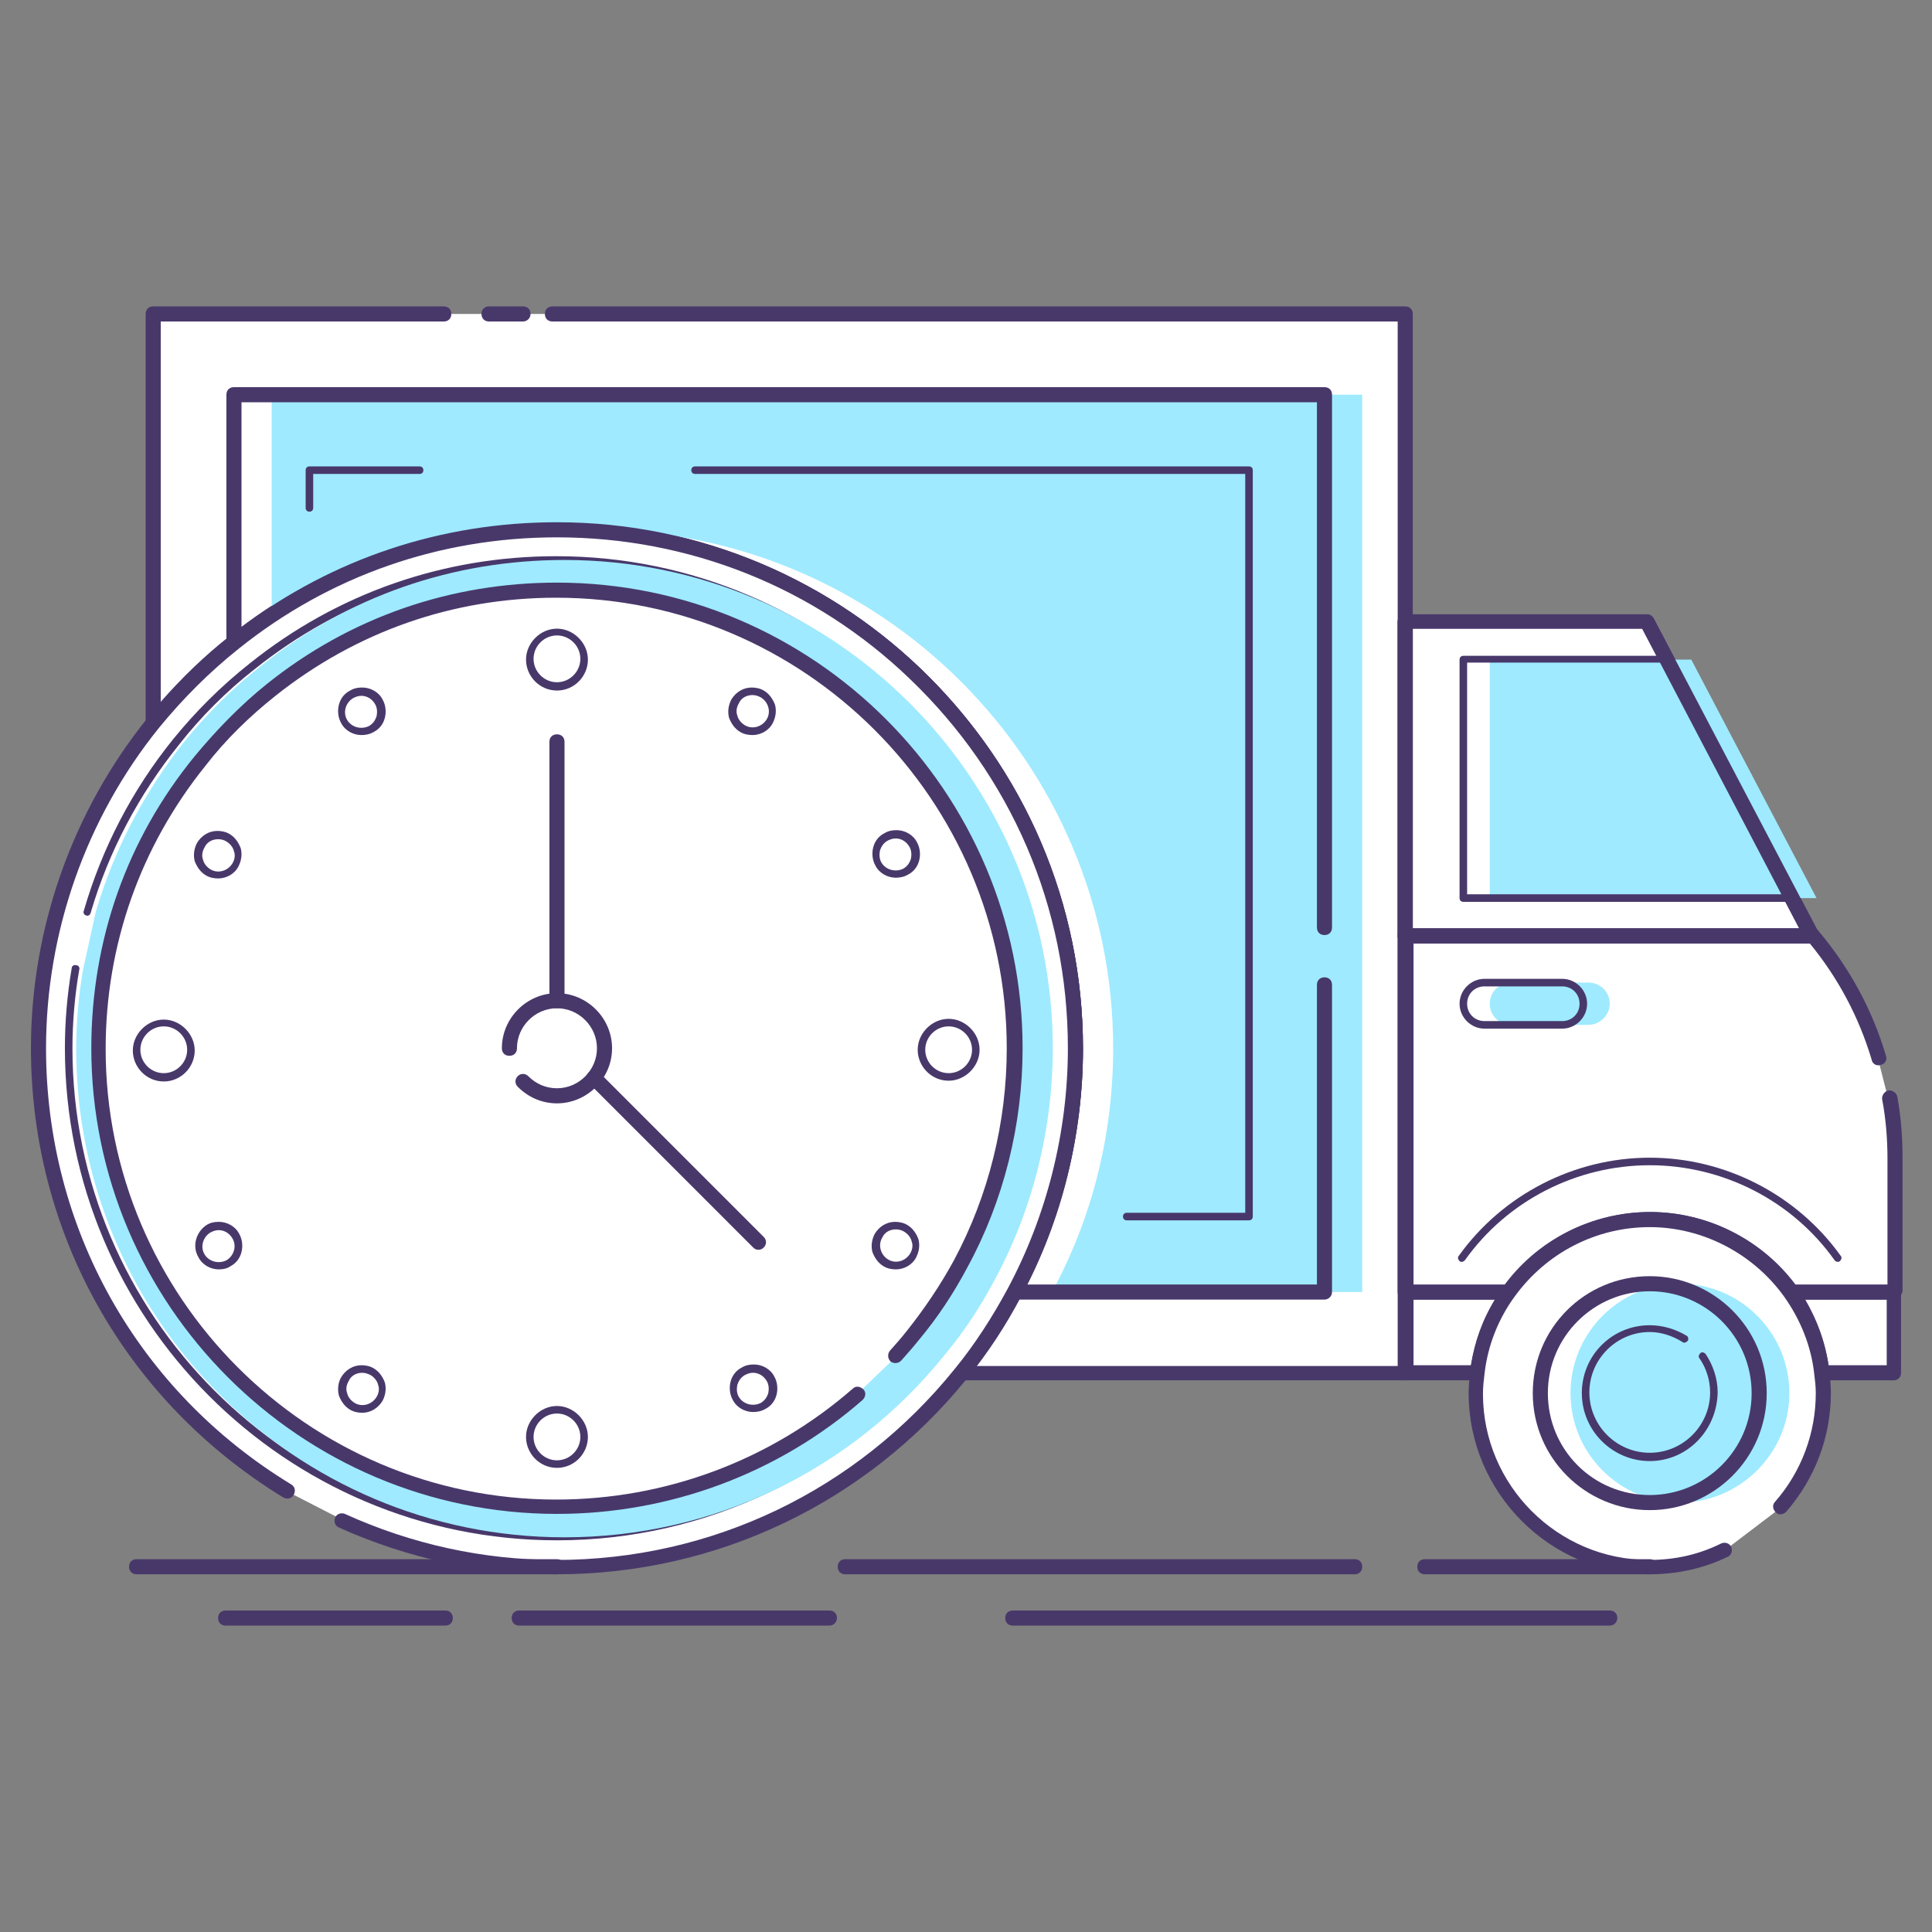 <svg xmlns="http://www.w3.org/2000/svg" id="Layer_1" x="0" y="0" enable-background="new 0 0 256 256" version="1.1" viewBox="0 0 256 256" xml:space="preserve"><rect x="0" y="0" width="256" height="256" fill="#808080" stroke="none"/><style>.st0{fill:#FFFFFF;}
	.st1{fill:#48386A;}
	.st2{fill:#9FEAFF;}</style><path d="M250.9 171.2v10.7h-9.5c-.5-4-1.9-7.6-4.2-10.7h13.7z" class="st0"/><path d="M250.9 182.9h-9.5c-.5 0-.9-.4-1-.9-.4-3.7-1.8-7.2-4-10.3-.2-.3-.2-.7-.1-1 .2-.3.5-.5.9-.5h13.7c.6 0 1 .4 1 1v10.7c0 .6-.4 1-1 1zm-8.6-2h7.7v-8.7h-10.8c1.5 2.7 2.6 5.7 3.1 8.7z" class="st1"/><path d="M73.3 41.6h113V182h-58.9c2.7-3.3 5.1-6.9 7.1-10.7 5.2-9.6 8.1-20.6 8.1-32.3 0-37.9-30.8-68.7-68.7-68.7-16.2 0-31 5.6-42.8 14.9-4 3.1-7.6 6.7-10.7 10.7V41.6h52.9z" class="st0"/><path d="M186.2 182.9h-58.9c-.4 0-.7-.2-.9-.6s-.1-.8.1-1.1c2.7-3.3 5-6.9 7-10.6 5.2-9.7 8-20.8 8-31.9 0-37.3-30.4-67.7-67.7-67.7-15.5 0-30.1 5.1-42.1 14.7-3.9 3.1-7.4 6.6-10.6 10.5-.3.3-.7.5-1.1.3-.4-.1-.7-.5-.7-.9v-54c0-.6.4-1 1-1h38.5c.6 0 1 .4 1 1s-.4 1-1 1H21.3V93c2.8-3.2 5.8-6.1 9.1-8.7 12.4-9.9 27.4-15.1 43.4-15.1 38.4 0 69.7 31.3 69.7 69.7 0 11.4-2.8 22.8-8.2 32.8-1.7 3.2-3.7 6.3-5.9 9.3h55.8V42.6h-112c-.6 0-1-.4-1-1s.4-1 1-1h113c.6 0 1 .4 1 1V182c0 .5-.4.9-1 .9z" class="st1"/><path d="M69.3 42.6h-4.5c-.6 0-1-.4-1-1s.4-1 1-1h4.5c.6 0 1 .4 1 1s-.5 1-1 1z" class="st1"/><path d="M186.2 171.2h13.7c-2.2 3.1-3.7 6.7-4.2 10.7h-9.5v-10.7z" class="st0"/><path d="M195.8 182.9h-9.5c-.6 0-1-.4-1-1v-10.7c0-.6.4-1 1-1H200c.4 0 .7.2.9.5.2.3.1.7-.1 1-2.2 3-3.6 6.6-4 10.3-.1.6-.5.9-1 .9zm-8.6-2h7.7c.5-3.1 1.5-6 3.2-8.7h-10.8v8.7z" class="st1"/><path d="M250.2 145.6c.5 2.6.7 5.4.7 8.1v17.6h-13.7c-4.2-5.8-11-9.6-18.7-9.6-7.7 0-14.5 3.8-18.7 9.6h-13.7V124h54c4 4.8 6.9 10.3 8.7 16.1l1.4 5.5z" class="st0"/><path d="M250.9 172.2h-13.7c-.3 0-.6-.2-.8-.4-4.1-5.7-10.8-9.2-17.8-9.2-7.1 0-13.7 3.4-17.9 9.2-.2.3-.5.4-.8.4h-13.7c-.6 0-1-.4-1-1V124c0-.6.4-1 1-1h54c.3 0 .6.1.8.4 4.1 4.9 7.1 10.4 8.9 16.5.2.5-.1 1.1-.7 1.2-.5.2-1.1-.1-1.2-.7-1.7-5.7-4.5-10.9-8.2-15.4h-52.5v45.2h12.2c4.5-6 11.6-9.6 19.2-9.6 7.5 0 14.7 3.6 19.2 9.6h12.2v-16.6c0-2.6-.2-5.3-.7-7.9-.1-.5.3-1.1.8-1.2.5-.1 1.1.3 1.2.8.5 2.7.7 5.5.7 8.2v17.6c-.2.7-.6 1.1-1.2 1.1z" class="st1"/><path d="M240 124 186.2 124 186.2 82.4 218.2 82.4z" class="st0"/><path d="M240 125h-53.8c-.6 0-1-.4-1-1V82.4c0-.6.4-1 1-1h32c.4 0 .7.2.9.5l21.9 41.7c.2.3.2.7 0 1-.3.2-.6.4-1 .4zm-52.8-2h51.2l-20.8-39.7h-30.4V123z" class="st1"/><path d="M180.5 130.5v40.7h-41.1c5.2-9.6 8.1-20.6 8.1-32.3 0-37.9-30.8-68.7-68.7-68.7-16.2 0-31 5.6-42.8 14.9V52.3h144.5V130.5z" class="st2"/><path d="M175.5 172.2h-41.1c-.4 0-.7-.2-.9-.5s-.2-.7 0-1c5.2-9.7 8-20.8 8-31.9 0-37.3-30.4-67.7-67.7-67.7-15.5 0-30.1 5.1-42.1 14.7-.3.2-.7.3-1.1.1-.3-.2-.6-.5-.6-.9V52.3c0-.6.4-1 1-1h144.5c.6 0 1 .4 1 1v70.6c0 .6-.4 1-1 1s-1-.4-1-1V53.3H32v29.8C44.1 74 58.5 69.2 73.8 69.2c38.4 0 69.7 31.3 69.7 69.7 0 10.9-2.6 21.7-7.4 31.3h38.4v-39.7c0-.6.4-1 1-1s1 .4 1 1v40.7c0 .6-.5 1-1 1z" class="st1"/><path d="M165.5 161.7h-16.2c-.3 0-.5-.2-.5-.5s.2-.5.5-.5H165V62.8H92.1c-.3 0-.5-.2-.5-.5s.2-.5.5-.5h73.4c.3 0 .5.2.5.5v98.9c0 .3-.2.5-.5.5zM41 67.8c-.3 0-.5-.2-.5-.5v-5c0-.3.2-.5.5-.5h14.6c.3 0 .5.2.5.5s-.2.5-.5.5H41.5v4.5c0 .3-.2.5-.5.5z" class="st1"/><path d="M228.7 205.3c-3 1.5-6.5 2.3-10.1 2.3-12.7 0-23-10.3-23-23 0-.9.1-1.8.2-2.7.5-4 1.9-7.6 4.2-10.7 4.2-5.8 11-9.6 18.7-9.6 7.7 0 14.5 3.8 18.7 9.6 2.2 3.1 3.7 6.7 4.2 10.7.1.9.2 1.8.2 2.7 0 5.8-2.1 11-5.6 15l-7.5 5.7z" class="st0"/><path d="M218.6 208.6c-13.2 0-24-10.8-24-24 0-.9.1-1.9.2-2.8.5-4 2-7.9 4.3-11.2 4.5-6.3 11.8-10 19.5-10 7.7 0 15 3.7 19.5 10 2.4 3.3 3.9 7.2 4.3 11.2.1.9.2 1.8.2 2.8 0 5.8-2.1 11.3-5.9 15.7-.4.4-1 .5-1.4.1-.4-.4-.5-1-.1-1.4 3.5-4 5.4-9.1 5.4-14.4 0-.9-.1-1.7-.2-2.5-.4-3.7-1.8-7.2-4-10.3-4.1-5.7-10.8-9.2-17.8-9.2-7.1 0-13.7 3.4-17.9 9.2-2.2 3-3.6 6.6-4 10.3-.1.8-.2 1.7-.2 2.6 0 12.1 9.9 22 22 22 3.4 0 6.6-.7 9.6-2.2.5-.2 1.1 0 1.3.5.2.5 0 1.1-.5 1.3-3.1 1.5-6.6 2.3-10.3 2.3z" class="st1"/><path d="M197.4 119 197.4 87.4 224.1 87.4 240.7 119z" class="st2"/><path d="M222.6 199.1c-8 0-14.5-6.5-14.5-14.5s6.5-14.5 14.5-14.5 14.5 6.5 14.5 14.5-6.6 14.5-14.5 14.5zM210.5 135.8h-10.3c-1.5 0-2.8-1.2-2.8-2.8 0-1.5 1.2-2.8 2.8-2.8h10.3c1.5 0 2.8 1.2 2.8 2.8 0 1.5-1.3 2.8-2.8 2.8z" class="st2"/><path d="M243.5 167.2c-.2 0-.3-.1-.4-.2-5.6-7.9-14.8-12.6-24.5-12.6s-18.9 4.7-24.5 12.6c-.2.2-.5.3-.7.1-.2-.2-.3-.5-.1-.7 5.8-8.1 15.3-13 25.3-13s19.5 4.9 25.3 13c.2.2.1.5-.1.7-.1.1-.2.1-.3.1zM218.6 200.1c-8.5 0-15.5-6.9-15.5-15.5s6.9-15.5 15.5-15.5c8.5 0 15.5 6.9 15.5 15.5s-7 15.5-15.5 15.5zm0-29c-7.4 0-13.5 6-13.5 13.5s6 13.5 13.5 13.5c7.4 0 13.5-6 13.5-13.5s-6.1-13.5-13.5-13.5z" class="st1"/><path d="M218.6 193.6c-4.9 0-9-4-9-9s4-9 9-9c1.7 0 3.4.5 4.9 1.4.2.1.3.5.1.7s-.5.3-.7.1c-1.3-.8-2.8-1.3-4.3-1.3-4.4 0-8 3.6-8 8s3.6 8 8 8 8-3.6 8-8c0-1.6-.5-3.2-1.4-4.5-.2-.2-.1-.5.1-.7.2-.2.5-.1.7.1 1 1.5 1.6 3.3 1.6 5.1-.1 5.1-4.1 9.1-9 9.1zM207 136.3h-10.3c-1.8 0-3.3-1.5-3.3-3.3s1.5-3.3 3.3-3.3H207c1.8 0 3.3 1.5 3.3 3.3s-1.5 3.3-3.3 3.3zm-10.3-5.6c-1.3 0-2.3 1-2.3 2.3s1 2.3 2.3 2.3H207c1.3 0 2.3-1 2.3-2.3s-1-2.3-2.3-2.3h-10.3z" class="st1"/><path d="M38 197.6c-19.8-12.1-32.9-33.8-32.9-58.7 0-16.3 5.7-31.3 15.2-43.1 3.2-3.9 6.8-7.5 10.7-10.7 11.7-9.3 26.6-14.9 42.8-14.9 18.4 0 35.1 7.2 47.4 19 13.1 12.5 21.3 30.2 21.3 49.7 0 11.7-2.9 22.7-8.1 32.3-2 3.8-4.4 7.4-7.1 10.7-12.6 15.6-31.9 25.6-53.5 25.6-10.1 0-19.8-2.2-28.4-6.1l-7.4-3.8z" class="st0"/><path d="M73.8 208.6c-10.1 0-19.8-2.1-28.9-6.2-.5-.2-.7-.8-.5-1.3.2-.5.8-.7 1.3-.5 8.8 4 18.3 6.1 28 6.1 20.6 0 39.8-9.2 52.8-25.3 2.7-3.3 5-6.9 7-10.6 5.2-9.7 8-20.8 8-31.9 0-18.7-7.5-36.1-21-49-12.6-12.1-29.2-18.7-46.7-18.7-15.5 0-30.1 5.1-42.1 14.7-3.9 3.1-7.4 6.6-10.6 10.5-9.7 12-15 27.1-15 42.5 0 23.8 12.1 45.4 32.5 57.8.5.3.6.9.3 1.4s-.9.6-1.4.3c-20.9-12.8-33.4-35-33.4-59.5 0-15.9 5.5-31.4 15.4-43.7 3.2-4 6.9-7.6 10.9-10.8 12.4-9.9 27.4-15.1 43.4-15.1 18 0 35.1 6.8 48.1 19.2 13.9 13.3 21.6 31.2 21.6 50.5 0 11.4-2.8 22.8-8.2 32.8-2 3.8-4.4 7.5-7.2 10.9-13.3 16.4-33.1 25.9-54.3 25.9z" class="st1"/><path d="M73.8 204.1c-36 0-65.2-29.3-65.2-65.2 0-3.5.3-7.1.9-10.6 0-.3.3-.5.6-.4.3 0 .5.3.4.6-.6 3.4-.9 7-.9 10.4 0 35.4 28.8 64.2 64.2 64.2 19.5 0 37.8-8.7 50-24 2.5-3.1 4.8-6.5 6.6-10 4.9-9.2 7.5-19.7 7.5-30.2 0-35.4-28.8-64.2-64.2-64.2-14.7 0-28.5 4.8-40 14-3.7 2.9-7.1 6.3-10 10-5.3 6.6-9.3 14.1-11.7 22.3-.1.3-.4.4-.6.3-.3-.1-.4-.4-.3-.6 2.4-8.3 6.4-16 11.8-22.7 3-3.7 6.4-7.1 10.2-10.1 11.6-9.3 25.7-14.2 40.6-14.2 36 0 65.2 29.2 65.2 65.2 0 10.7-2.7 21.3-7.7 30.7-1.9 3.6-4.2 7-6.7 10.2-12.4 15.4-30.9 24.3-50.7 24.3z" class="st1"/><path d="M12.7 120.8c2.4-8.2 6.4-15.8 11.7-22.5 3-3.7 6.4-7.1 10.1-10C46.1 79 60 74.2 74.8 74.2c35.7 0 64.7 29 64.7 64.7 0 10.6-2.6 21.2-7.6 30.5-1.9 3.6-4.1 7-6.7 10.1-12.4 15.4-30.7 24.2-50.4 24.2-35.7 0-64.7-29-64.7-64.7 0-3.5.3-7 .9-10.5l1.7-7.7z" class="st2"/><path d="M113.7 184.6c-11 9.6-25.1 15-39.9 15-33.5 0-60.7-27.2-60.7-60.7 0-14 4.6-27.2 13.4-38.1 2.8-3.5 6-6.7 9.5-9.4 10.8-8.6 23.9-13.2 37.8-13.2 33.5 0 60.7 27.2 60.7 60.7 0 10-2.5 19.8-7.1 28.6-1.8 3.3-3.9 6.5-6.3 9.5-.8 1-1.6 1.9-2.4 2.8l-5 4.8z" class="st0"/><path d="M73.8 200.6c-34 0-61.7-27.7-61.7-61.7 0-14.3 4.7-27.7 13.7-38.7 2.9-3.5 6.1-6.8 9.6-9.6 11-8.8 24.3-13.4 38.4-13.4 34 0 61.7 27.7 61.7 61.7 0 10.1-2.5 20.2-7.3 29-1.8 3.4-3.9 6.6-6.4 9.6-.8 1-1.6 1.9-2.4 2.8-.4.4-1 .4-1.4.1-.4-.4-.4-1-.1-1.4.8-.9 1.6-1.8 2.3-2.7 2.3-2.9 4.4-6 6.2-9.3 4.6-8.6 7-18.3 7-28.1 0-32.9-26.8-59.7-59.7-59.7-13.7 0-26.5 4.5-37.2 13-3.4 2.7-6.6 5.8-9.3 9.3C18.6 112.2 14 125.2 14 139c0 32.9 26.8 59.7 59.7 59.7 14.5 0 28.4-5.2 39.3-14.7.4-.4 1-.3 1.4.1.4.4.3 1-.1 1.4-11.1 9.7-25.5 15.1-40.5 15.1z" class="st1"/><path d="M73.8 91.5c-2.3 0-4.1-1.9-4.1-4.1s1.9-4.1 4.1-4.1 4.1 1.9 4.1 4.1-1.8 4.1-4.1 4.1zm0-7.3c-1.7 0-3.1 1.4-3.1 3.1s1.4 3.1 3.1 3.1 3.1-1.4 3.1-3.1-1.4-3.1-3.1-3.1zM73.8 194.5c-2.3 0-4.1-1.9-4.1-4.1s1.9-4.1 4.1-4.1 4.1 1.9 4.1 4.1-1.8 4.1-4.1 4.1zm0-7.2c-1.7 0-3.1 1.4-3.1 3.1s1.4 3.1 3.1 3.1 3.1-1.4 3.1-3.1-1.4-3.1-3.1-3.1zM125.7 143.2c-2.3 0-4.1-1.9-4.1-4.1s1.9-4.1 4.1-4.1 4.1 1.9 4.1 4.1-1.9 4.1-4.1 4.1zm0-7.2c-1.7 0-3.1 1.4-3.1 3.1s1.4 3.1 3.1 3.1 3.1-1.4 3.1-3.1-1.4-3.1-3.1-3.1zM73.8 146.2c-2 0-3.8-.8-5.2-2.2-.4-.4-.4-1 0-1.4.4-.4 1-.4 1.4 0 1 1 2.3 1.6 3.8 1.6 2.9 0 5.3-2.4 5.3-5.3s-2.4-5.3-5.3-5.3-5.3 2.4-5.3 5.3c0 .6-.4 1-1 1s-1-.4-1-1c0-4 3.3-7.3 7.3-7.3s7.3 3.3 7.3 7.3-3.3 7.3-7.3 7.3zM21.7 143.3c-2.3 0-4.1-1.9-4.1-4.1s1.9-4.1 4.1-4.1 4.1 1.9 4.1 4.1-1.8 4.1-4.1 4.1zm0-7.3c-1.7 0-3.1 1.4-3.1 3.1s1.4 3.1 3.1 3.1 3.1-1.4 3.1-3.1-1.4-3.1-3.1-3.1z" class="st1"/><path d="M73.8 133.6c-.6 0-1-.4-1-1V98.3c0-.6.4-1 1-1s1 .4 1 1v34.2c0 .6-.5 1.1-1 1.1zM100.5 165.6c-.3 0-.5-.1-.7-.3L78 143.5c-.4-.4-.4-1 0-1.4s1-.4 1.4 0l21.8 21.8c.4.4.4 1 0 1.4-.2.2-.4.3-.7.3zM47.9 97.4c-1.1 0-2.2-.6-2.7-1.6-.4-.7-.5-1.6-.3-2.4.2-.8.7-1.5 1.5-1.9.5-.3 1-.4 1.6-.4 1.1 0 2.2.6 2.7 1.6.4.7.5 1.6.3 2.4-.2.8-.7 1.5-1.5 1.9-.5.3-1.1.4-1.6.4zm0-5.2c-.4 0-.7.1-1.1.3-1 .6-1.4 1.9-.8 2.9.6 1 1.9 1.3 2.9.8.5-.3.8-.7 1-1.3.1-.5.1-1.1-.2-1.6-.4-.7-1.1-1.1-1.8-1.1zM28.9 116.4c-.5 0-1.1-.1-1.6-.4-.7-.4-1.2-1.1-1.5-1.9-.2-.8-.1-1.6.3-2.4.6-1 1.6-1.6 2.7-1.6.5 0 1.1.1 1.6.4.7.4 1.2 1.1 1.5 1.9.2.8.1 1.6-.3 2.4-.5 1-1.6 1.6-2.7 1.6zm0-5.2c-.8 0-1.5.4-1.8 1.1-.3.5-.4 1.1-.2 1.6.1.5.5 1 1 1.3 1 .6 2.3.2 2.9-.8.3-.5.4-1.1.2-1.6-.1-.5-.5-1-1-1.3-.3-.2-.7-.3-1.1-.3zM29 168.2c-1.1 0-2.2-.6-2.7-1.6-.9-1.5-.3-3.4 1.1-4.3.5-.3 1-.4 1.6-.4 1.1 0 2.2.6 2.7 1.6.4.7.5 1.6.3 2.4-.2.8-.7 1.5-1.5 1.9-.4.3-1 .4-1.5.4zm0-5.2c-.4 0-.7.1-1.1.3-1 .6-1.4 1.9-.8 2.9.6 1 1.9 1.3 2.9.8 1-.6 1.4-1.9.8-2.9-.4-.7-1.1-1.1-1.8-1.1zM48 187.2c-.5 0-1.1-.1-1.6-.4-.7-.4-1.2-1.1-1.5-1.9-.2-.8-.1-1.7.3-2.4.6-1 1.6-1.6 2.7-1.6.5 0 1.1.1 1.6.4.7.4 1.2 1.1 1.5 1.9.2.8.1 1.6-.3 2.4-.6 1-1.6 1.6-2.7 1.6zm0-5.3c-.8 0-1.5.4-1.8 1.1-.3.5-.4 1.1-.2 1.6.1.5.5 1 1 1.3 1 .6 2.3.2 2.9-.8.3-.5.4-1.1.2-1.6-.1-.5-.5-1-1-1.3-.4-.2-.8-.3-1.1-.3zM99.8 187.1c-1.1 0-2.2-.6-2.7-1.6-.4-.7-.5-1.6-.3-2.4.2-.8.7-1.5 1.5-1.9.5-.3 1-.4 1.6-.4 1.1 0 2.2.6 2.7 1.6.4.7.5 1.6.3 2.4s-.7 1.5-1.5 1.9c-.5.3-1.1.4-1.6.4zm0-5.2c-.4 0-.7.1-1.1.3-.5.3-.8.7-1 1.3-.1.5-.1 1.1.2 1.6.6 1 1.9 1.3 2.9.8.5-.3.8-.7 1-1.3.1-.5.1-1.1-.2-1.6-.4-.7-1.1-1.1-1.8-1.1zM118.7 168.2c-.5 0-1.1-.1-1.6-.4-.7-.4-1.2-1.1-1.5-1.9-.2-.8-.1-1.6.3-2.4.6-1 1.6-1.6 2.7-1.6.5 0 1.1.1 1.6.4.7.4 1.2 1.1 1.5 1.9.2.8.1 1.6-.3 2.4-.5 1-1.6 1.6-2.7 1.6zm0-5.3c-.8 0-1.5.4-1.8 1.1-.6 1-.2 2.3.8 2.9 1 .6 2.3.2 2.9-.8.3-.5.4-1.1.2-1.6-.1-.5-.5-1-1-1.3-.3-.2-.7-.3-1.1-.3zM118.7 116.3c-1.1 0-2.2-.6-2.7-1.6-.4-.7-.5-1.6-.3-2.4s.7-1.5 1.5-1.9c.5-.3 1-.4 1.6-.4 1.1 0 2.2.6 2.7 1.6.4.7.5 1.6.3 2.4-.2.8-.7 1.5-1.5 1.9-.5.3-1.1.4-1.6.4zm0-5.2c-.4 0-.7.1-1.1.3-.5.3-.8.7-1 1.3-.1.5-.1 1.1.2 1.6.6 1 1.9 1.3 2.9.8.5-.3.8-.7 1-1.3.1-.5.1-1.1-.2-1.6-.4-.7-1.1-1.1-1.8-1.1zM99.7 97.4c-.5 0-1.1-.1-1.6-.4-.7-.4-1.2-1.1-1.5-1.9-.2-.8-.1-1.6.3-2.4.6-1 1.6-1.6 2.7-1.6.5 0 1.1.1 1.6.4.7.4 1.2 1.1 1.5 1.9.2.8.1 1.6-.3 2.4-.5 1-1.6 1.6-2.7 1.6zm0-5.3c-.8 0-1.5.4-1.8 1.1-.3.5-.4 1.1-.2 1.6.1.5.5 1 1 1.3 1 .6 2.3.2 2.9-.8.6-1 .2-2.3-.8-2.9-.4-.2-.7-.3-1.1-.3z" class="st1"/><g><path d="M179.5 208.6H112c-.6 0-1-.4-1-1s.4-1 1-1h67.5c.6 0 1 .4 1 1s-.4 1-1 1z" class="st1"/></g><g><path d="M218.6 208.6h-29.8c-.6 0-1-.4-1-1s.4-1 1-1h29.8c.6 0 1 .4 1 1s-.5 1-1 1z" class="st1"/></g><g><path d="M73.8 208.6H18.1c-.6 0-1-.4-1-1s.4-1 1-1h55.7c.6 0 1 .4 1 1s-.5 1-1 1z" class="st1"/></g><g><path d="M213.3 215.4h-79.1c-.6 0-1-.4-1-1s.4-1 1-1h79.1c.6 0 1 .4 1 1s-.5 1-1 1z" class="st1"/></g><g><path d="M109.9 215.4H68.8c-.6 0-1-.4-1-1s.4-1 1-1h41.1c.6 0 1 .4 1 1s-.5 1-1 1z" class="st1"/></g><g><path d="M59 215.4H29.9c-.6 0-1-.4-1-1s.4-1 1-1H59c.6 0 1 .4 1 1s-.4 1-1 1z" class="st1"/></g><g><path d="M237.2 119.5h-43.3c-.3 0-.5-.2-.5-.5V87.4c0-.3.2-.5.5-.5h26.7c.2 0 .4.1.4.3l16.6 31.7c.1.2.1.3 0 .5 0 0-.2.1-.4.1zm-42.8-1h42l-16.1-30.7h-25.9v30.7z" class="st1"/></g><g><path d="M240 125h-53.8c-.6 0-1-.4-1-1V82.4c0-.6.4-1 1-1h32c.4 0 .7.2.9.5l21.9 41.7c.2.3.2.7 0 1-.3.2-.6.4-1 .4zm-52.8-2h51.2l-20.8-39.7h-30.4V123z" class="st1"/></g></svg>